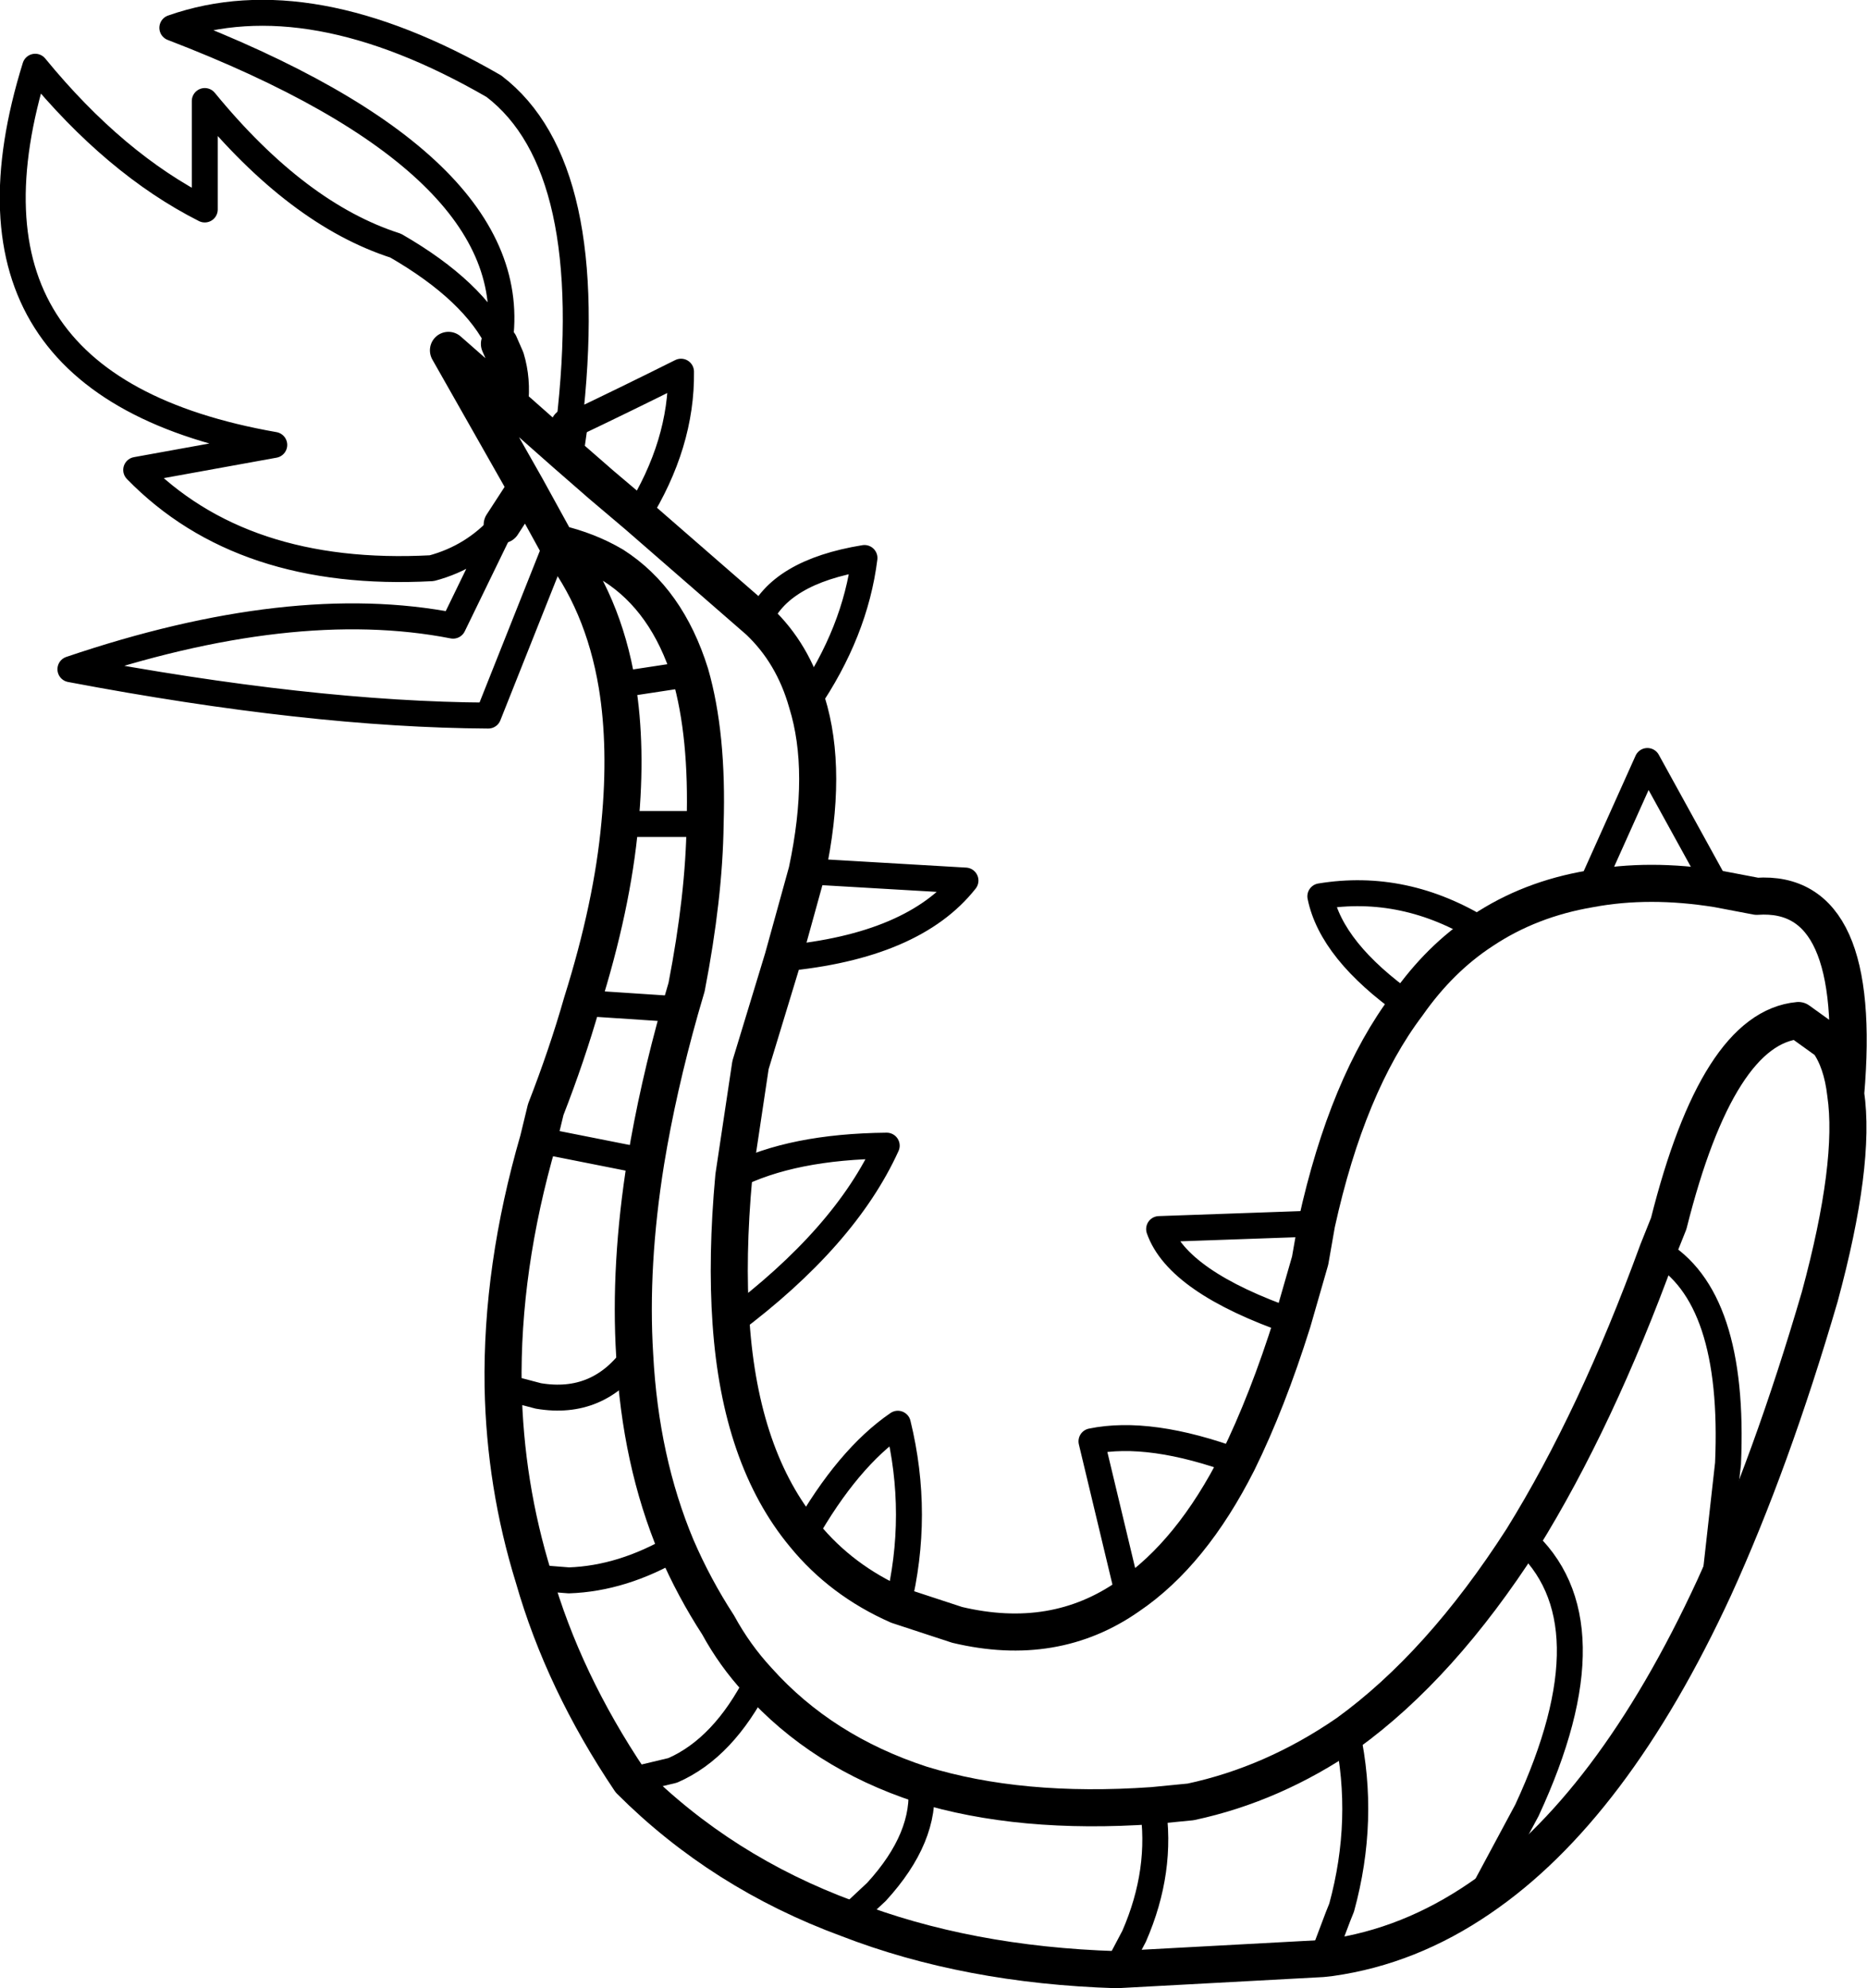 <?xml version="1.0" encoding="UTF-8" standalone="no"?>
<svg xmlns:xlink="http://www.w3.org/1999/xlink" height="107.25px" width="100.75px" xmlns="http://www.w3.org/2000/svg">
  <g transform="matrix(1.0, 0.0, 0.0, 1.0, 50.25, 53.5)">
    <path d="M-20.2 -24.2 L-23.9 -14.9 Q-33.5 -14.95 -46.45 -17.4 -34.5 -21.45 -25.8 -19.75 L-23.15 -25.2 Q-24.7 -23.45 -26.95 -22.85 -37.2 -22.3 -42.9 -28.15 L-35.45 -29.5 Q-53.7 -32.7 -48.35 -49.9 -44.05 -44.65 -39.2 -42.2 L-39.2 -48.05 Q-34.2 -41.95 -28.9 -40.25 -24.65 -37.8 -23.3 -34.95 -21.8 -44.65 -40.95 -52.0 -33.55 -54.6 -23.6 -48.85 -17.9 -44.5 -19.55 -30.5 -16.5 -31.95 -13.5 -33.45 -13.45 -29.55 -15.85 -25.7 M42.45 -5.55 L38.65 -12.45 35.55 -5.55 M29.75 -3.3 Q25.55 -5.9 21.0 -5.15 21.6 -2.2 25.7 0.7 M42.25 32.15 L43.0 25.45 Q43.4 16.4 39.2 14.0 M20.8 12.5 L12.3 12.8 Q13.3 15.65 19.5 17.8 M22.45 40.0 Q23.45 44.65 22.15 49.4 L21.95 49.9 21.1 52.15 M29.6 48.9 L32.15 44.15 Q36.9 33.9 31.9 29.5 M16.55 25.35 Q11.8 23.6 8.65 24.25 L10.65 32.6 M10.0 52.75 L10.95 50.95 Q12.5 47.4 11.95 43.9 M-6.7 -15.6 Q-4.1 -19.4 -3.6 -23.4 -8.2 -22.65 -9.3 -20.0 M-13.0 -17.15 L-16.95 -16.55 M-16.8 -9.05 L-12.2 -9.05 M-13.55 0.95 L-18.85 0.6 M-10.8 17.85 Q-4.65 13.25 -2.4 8.3 -7.5 8.35 -10.65 9.95 M-23.1 21.3 L-21.2 21.8 Q-17.95 22.35 -16.0 19.6 M-13.75 29.95 Q-16.65 31.65 -19.55 31.75 L-21.45 31.6 M-16.25 42.55 L-13.95 42.0 Q-11.2 40.8 -9.35 37.15 M-4.5 50.0 L-2.95 48.55 Q-0.25 45.6 -0.55 42.75 M-1.8 33.1 Q-0.6 28.2 -1.8 23.3 -4.5 25.15 -6.85 29.3 M-21.2 8.0 L-15.4 9.15 M-8.0 -1.8 Q-0.95 -2.45 1.85 -6.0 L-6.7 -6.5" fill="none" stroke="#000000" stroke-linecap="round" stroke-linejoin="round" stroke-width="1.4"/>
    <path d="M49.35 5.5 Q50.3 -5.55 44.55 -5.15 L42.45 -5.55 Q38.75 -6.15 35.55 -5.55 32.3 -5.0 29.75 -3.3 27.45 -1.8 25.7 0.7 22.45 5.0 20.8 12.5 L20.45 14.5 19.5 17.8 Q18.15 22.1 16.55 25.35 14.05 30.3 10.65 32.6 6.65 35.4 1.4 34.15 L-1.8 33.1 Q-4.85 31.75 -6.85 29.3 -10.3 25.15 -10.8 17.85 -11.05 14.3 -10.65 9.95 L-9.75 3.95 -8.0 -1.8 -6.7 -6.5 Q-5.55 -11.9 -6.7 -15.6 -7.45 -18.25 -9.3 -20.0 L-15.85 -25.7 -17.8 -27.35 -19.75 -29.05 -22.75 -31.7 -26.05 -34.6 -21.85 -27.2 -20.2 -24.2 Q-18.5 -23.8 -17.15 -23.0 -14.25 -21.15 -13.0 -17.15 -12.05 -13.85 -12.2 -9.05 -12.25 -5.15 -13.2 -0.25 L-13.55 0.95 Q-14.75 5.2 -15.4 9.15 -16.3 14.75 -16.0 19.6 -15.7 25.3 -13.75 29.95 -12.8 32.15 -11.5 34.15 -10.6 35.8 -9.35 37.15 -5.9 41.0 -0.55 42.75 4.8 44.4 11.95 43.9 L14.0 43.7 Q18.45 42.75 22.45 40.0 27.5 36.35 31.9 29.5 35.9 23.05 39.2 14.0 L39.8 12.5 Q42.45 1.95 46.8 1.55 L48.4 2.7 Q49.15 3.75 49.35 5.5 49.9 9.25 47.95 16.45 45.35 25.35 42.25 32.15 36.75 44.05 29.6 48.9 25.8 51.5 21.55 52.1 L21.1 52.15 10.0 52.75 Q1.95 52.5 -4.5 50.0 -11.3 47.5 -16.25 42.55 -19.85 37.2 -21.45 31.6 -23.0 26.6 -23.1 21.3 -23.2 14.9 -21.2 8.0 L-20.8 6.35 Q-19.65 3.4 -18.85 0.6 -17.2 -4.65 -16.8 -9.05 -16.4 -13.2 -16.95 -16.55 -17.7 -21.05 -20.2 -24.2 M-19.55 -30.5 L-19.75 -29.1 -19.75 -29.05 M-23.15 -25.2 L-21.85 -27.2 M-22.75 -31.7 Q-22.6 -33.0 -22.95 -34.15 L-23.3 -34.95" fill="none" stroke="#000000" stroke-linecap="round" stroke-linejoin="round" stroke-width="2.0"/>
  </g>
</svg>
